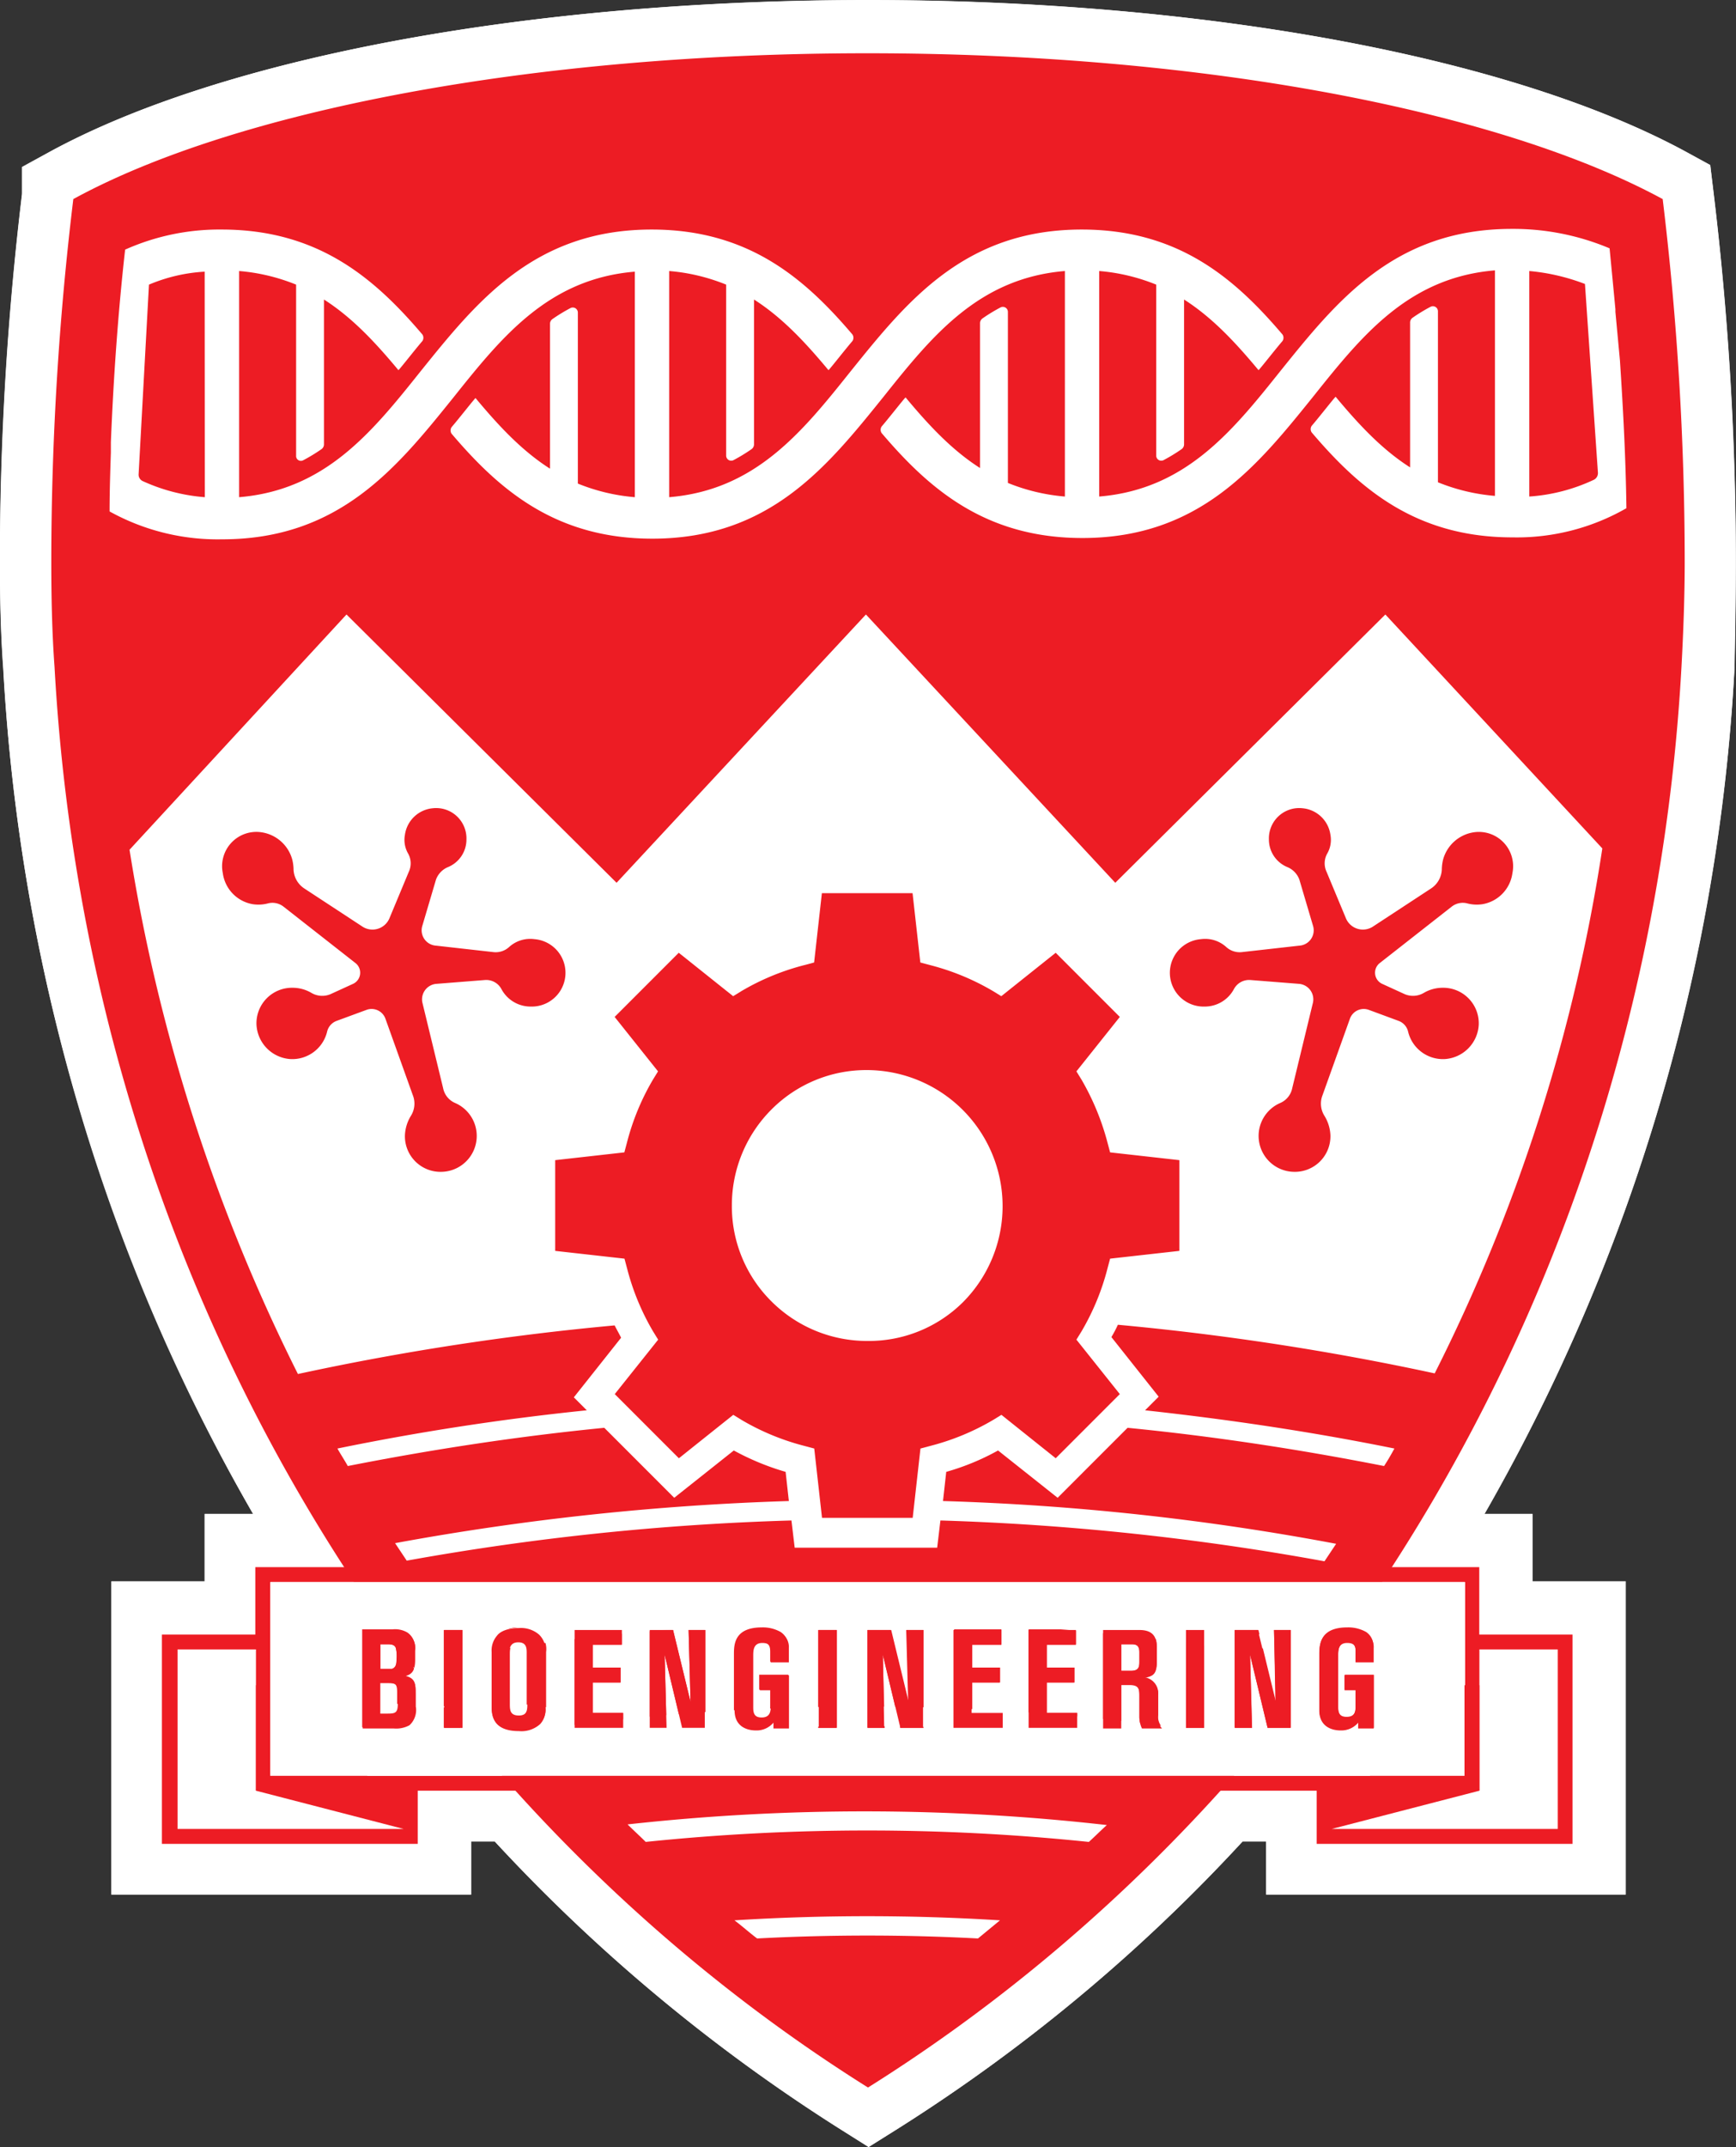<svg id="Layer_1" data-name="Layer 1" xmlns="http://www.w3.org/2000/svg" viewBox="0 0 268.04 331.3"><rect x="0" y="0" width="268.04" height="331.3" fill="#333333" stroke="none"/><defs><style>.cls-1{fill:#fff;}.cls-2,.cls-3{fill:#ed1c24;}.cls-2{stroke:#fff;stroke-miterlimit:10;stroke-width:16.04px;}.cls-4{fill:none;}</style></defs><title>BUSS Crest</title><path class="cls-1" d="M134.11,331.28l-4.25-2.67a266.42,266.42,0,0,1-53.46-44.47H72.74v8.2H17.2V244H31.6V233.6h7.49A293.46,293.46,0,0,1,.52,103.23C.16,98.3,0,93.08,0,86.32A477.35,477.35,0,0,1,3.46,29.56L4,25.46l3.62-2C34.48,8.78,81.75,0,134,0s99.43,8.78,126.43,23.48l3.63,2,.49,4.11A477.49,477.49,0,0,1,268,86.32c0,5.42-.1,11-.2,16.38v.47A294.17,294.17,0,0,1,229.22,233.6h7.42V244H251v48.34H195.5v-8.2h-3.65a263.81,263.81,0,0,1-53.48,44.48Z" transform="translate(0 0.02)"/><path class="cls-2" d="M260,86.3a467,467,0,0,0-3.4-55.8C231.82,17,186.22,8,134,8s-97.9,9-122.6,22.5A467,467,0,0,0,8,86.3c0,5.4.1,10.9.5,16.4,2.9,51.7,19.1,99.2,44.9,138.9H39.62V252H25.22v32.3h39.5v-8.2h15.2a258.91,258.91,0,0,0,54.2,45.7,256.86,256.86,0,0,0,54.2-45.7h15.2v8.2H243V252h-14.4V241.6h-13.7a284.43,284.43,0,0,0,44.9-138.9C259.92,97.2,260,91.7,260,86.3Z" transform="translate(0 0.02)"/><path class="cls-1" d="M113.42,296.3c1.2.9,2.3,1.9,3.5,2.8a323.22,323.22,0,0,1,34.1,0c1.2-.9,2.3-1.8,3.5-2.8A313.16,313.16,0,0,0,113.42,296.3Z" transform="translate(0 0.02)"/><path class="cls-1" d="M96.92,281.5c.9.9,1.9,1.8,2.8,2.7a339.89,339.89,0,0,1,68.4,0c.9-.9,1.9-1.8,2.8-2.7A339,339,0,0,0,96.92,281.5Z" transform="translate(0 0.02)"/><path class="cls-1" d="M172.42,136l-38.5-41.4L95.42,136,53.72,94.6l-33.5,36.3a276.65,276.65,0,0,0,26,80.9,409.91,409.91,0,0,1,48.9-7.5,17.38,17.38,0,0,0,1,1.9l-7.3,9.2,2,2c-12.8,1.4-25.7,3.3-38.5,5.9.5.9,1,1.8,1.6,2.7,13.2-2.6,26.4-4.6,39.6-5.9l10.8,10.8,9.2-7.3a37.44,37.44,0,0,0,8,3.3l.5,4.5a392.28,392.28,0,0,0-60.8,6.5l1.8,2.7a399,399,0,0,1,59.4-6.2l.5,4.2h22l.5-4.2a396.51,396.51,0,0,1,59.3,6.3l1.8-2.7a389.9,389.9,0,0,0-60.7-6.6l.5-4.5a39.68,39.68,0,0,0,8-3.3l9.2,7.3,10.8-10.8c13.2,1.3,26.4,3.3,39.6,5.9.5-.9,1-1.8,1.6-2.7-12.8-2.6-25.7-4.6-38.5-5.9l2.1-2.1-7.3-9.2c.3-.6.7-1.2,1-1.9a406.82,406.82,0,0,1,48.9,7.5,281.09,281.09,0,0,0,26.1-81.1l-33.5-36.1Z" transform="translate(0 0.02)"/><path class="cls-1" d="M259.52,102.9c-5.2,94.3-54.8,174.8-125.6,219.2C63.12,277.7,13.52,197.2,8.32,102.9c-.3-5.5-.5-11-.5-16.4a467,467,0,0,1,3.4-55.8C36,17.2,81.62,8.2,133.82,8.2s97.9,9,122.6,22.5a467,467,0,0,1,3.4,55.8A150.08,150.08,0,0,1,259.52,102.9Z" transform="translate(0 0.02)"/><path class="cls-1" d="M71.52,252.4c.7.9,1.4,1.8,2,2.7a368.22,368.22,0,0,1,120.8.1c.7-.9,1.4-1.8,2-2.7A373.45,373.45,0,0,0,71.52,252.4Z" transform="translate(0 0.02)"/><path class="cls-1" d="M83.32,267l2.4,2.7a355.11,355.11,0,0,1,96.6.1l2.4-2.7A355.15,355.15,0,0,0,83.32,267Z" transform="translate(0 0.02)"/><path class="cls-3" d="M133.92,8.2c-52.2,0-97.9,9-122.6,22.5a467,467,0,0,0-3.4,55.8c0,5.4.1,10.9.5,16.4,5.2,94.3,54.8,174.8,125.6,219.2,70.8-44.4,120.4-124.9,125.6-219.2.3-5.5.5-11,.5-16.4a467,467,0,0,0-3.4-55.8C231.82,17.2,186.22,8.2,133.92,8.2ZM151,299.1a323.22,323.22,0,0,0-34.1,0c-1.2-.9-2.3-1.9-3.5-2.8a329.93,329.93,0,0,1,41,0Zm17.1-14.9a332.69,332.69,0,0,0-68.4,0c-.9-.9-1.9-1.8-2.8-2.7a332.9,332.9,0,0,1,74,.1C170,282.4,169.12,283.3,168.12,284.2Zm14.1-14.5a355.11,355.11,0,0,0-96.6-.1l-2.4-2.7a354.45,354.45,0,0,1,101.3.1A29.77,29.77,0,0,1,182.22,269.7Zm12.1-14.5a368.22,368.22,0,0,0-120.8-.1c-.7-.9-1.4-1.8-2-2.7a371.43,371.43,0,0,1,124.9.1Zm27.2-43.3a409.91,409.91,0,0,0-48.9-7.5,17.38,17.38,0,0,1-1,1.9l7.3,9.2-2.1,2.1c12.8,1.4,25.7,3.3,38.5,5.9-.5.9-1,1.8-1.6,2.7-13.2-2.6-26.4-4.6-39.6-5.9l-10.8,10.8-9.2-7.3a37.44,37.44,0,0,1-8,3.3l-.5,4.5a389.9,389.9,0,0,1,60.7,6.6l-1.8,2.7a396.51,396.51,0,0,0-59.3-6.3l-.5,4.2h-22l-.5-4.2a399,399,0,0,0-59.4,6.2L61,238.1a404.89,404.89,0,0,1,60.8-6.5l-.5-4.5a39.68,39.68,0,0,1-8-3.3l-9.2,7.3-10.8-10.8c-13.2,1.3-26.4,3.3-39.6,5.9-.5-.9-1.1-1.8-1.6-2.7a389.18,389.18,0,0,1,38.5-5.9l-2-2,7.3-9.2c-.3-.6-.7-1.3-1-1.9A406.82,406.82,0,0,0,46,212a276.65,276.65,0,0,1-26-80.9l33.5-36.3,41.7,41.4,38.5-41.4,38.5,41.4,41.7-41.4,33.5,36.1A270.25,270.25,0,0,1,221.52,211.9Z" transform="translate(0 0.02)"/><path class="cls-3" d="M227.62,128.4a5.8,5.8,0,0,0-4.8,4.2,6.75,6.75,0,0,0-.2,1.4,3.68,3.68,0,0,1-1.7,3.1l-9,5.9a2.84,2.84,0,0,1-4.1-1.3l-3-7.2a3.07,3.07,0,0,1,.1-2.8,4.22,4.22,0,0,0,.5-2.9,4.78,4.78,0,0,0-4.3-4.1,4.68,4.68,0,0,0-5.2,4.8,4.6,4.6,0,0,0,2.9,4.3,3.34,3.34,0,0,1,1.8,1.9l2.1,7.1a2.37,2.37,0,0,1-2.1,3.1l-8.9,1a3.07,3.07,0,0,1-2.4-.8,4.85,4.85,0,0,0-3.9-1.2,5.21,5.21,0,0,0,.6,10.4,5.1,5.1,0,0,0,4.5-2.7,2.66,2.66,0,0,1,2.5-1.4l7.6.6a2.4,2.4,0,0,1,2.1,2.9l-3.2,13.2a3.16,3.16,0,0,1-1.9,2.3,5.54,5.54,0,0,0,2.1,10.6,5.49,5.49,0,0,0,5.7-5.6,6.2,6.2,0,0,0-.9-3,3.54,3.54,0,0,1-.4-3l4.3-12a2.27,2.27,0,0,1,2.9-1.4l4.6,1.7a2.34,2.34,0,0,1,1.5,1.7,5.53,5.53,0,0,0,5.7,4.2,5.61,5.61,0,0,0,5.2-5.3,5.49,5.49,0,0,0-5.6-5.7,5.74,5.74,0,0,0-2.9.8,3.28,3.28,0,0,1-2.9.2l-3.5-1.6a1.89,1.89,0,0,1-.4-3.2l11.1-8.7a2.78,2.78,0,0,1,2.5-.5,5.86,5.86,0,0,0,2.3.1,5.62,5.62,0,0,0,4.6-4.8A5.29,5.29,0,0,0,227.62,128.4Z" transform="translate(0 0.02)"/><path class="cls-3" d="M40.32,128.4a5.8,5.8,0,0,1,4.8,4.2,6.75,6.75,0,0,1,.2,1.4,3.68,3.68,0,0,0,1.7,3.1l9,5.9a2.84,2.84,0,0,0,4.1-1.3l3-7.2a3.07,3.07,0,0,0-.1-2.8,4.22,4.22,0,0,1-.5-2.9,4.78,4.78,0,0,1,4.3-4.1,4.68,4.68,0,0,1,5.2,4.8,4.6,4.6,0,0,1-2.9,4.3,3.34,3.34,0,0,0-1.8,1.9l-2.1,7.1a2.37,2.37,0,0,0,2.1,3.1l8.9,1a3.07,3.07,0,0,0,2.4-.8,4.85,4.85,0,0,1,3.9-1.2,5.21,5.21,0,0,1-.6,10.4,5.1,5.1,0,0,1-4.5-2.7,2.66,2.66,0,0,0-2.5-1.4l-7.6.6a2.4,2.4,0,0,0-2.1,2.9l3.2,13.2a3.16,3.16,0,0,0,1.9,2.3,5.54,5.54,0,0,1-2.1,10.6,5.49,5.49,0,0,1-5.7-5.6,6.2,6.2,0,0,1,.9-3,3.54,3.54,0,0,0,.4-3l-4.3-12a2.27,2.27,0,0,0-2.9-1.4L52,157.5a2.34,2.34,0,0,0-1.5,1.7,5.53,5.53,0,0,1-5.7,4.2,5.61,5.61,0,0,1-5.2-5.3,5.49,5.49,0,0,1,5.6-5.7,5.74,5.74,0,0,1,2.9.8,3.28,3.28,0,0,0,2.9.2l3.5-1.6a1.89,1.89,0,0,0,.4-3.2l-11.1-8.7a2.78,2.78,0,0,0-2.5-.5,5.86,5.86,0,0,1-2.3.1,5.62,5.62,0,0,1-4.6-4.8A5.29,5.29,0,0,1,40.32,128.4Z" transform="translate(0 0.02)"/><path class="cls-4" d="M17.22,68.1a8.6,8.6,0,0,1-.1,1.6v-.3Z" transform="translate(0 0.02)"/><path class="cls-4" d="M21.42,73.2a1.1,1.1,0,0,0,.6,1,28.23,28.23,0,0,0,9.6,2.5V41.8a31.89,31.89,0,0,0-8.6,2Z" transform="translate(0 0.02)"/><path class="cls-4" d="M236.12,41.8V76.6a28.31,28.31,0,0,0,10-2.6,1.1,1.1,0,0,0,.6-1l-2-29.1A28.55,28.55,0,0,0,236.12,41.8Z" transform="translate(0 0.02)"/><path class="cls-4" d="M250,55.9c-.2-2.6-.4-5.3-.6-7.9,0,.1-.1.2,0,.4Z" transform="translate(0 0.02)"/><path class="cls-1" d="M233.42,35.3c-18.1,0-27,11.1-35.7,21.9-7.5,9.4-14.7,18.3-28,19.4V41.8a29.88,29.88,0,0,1,8.8,2.1V70.3a.78.78,0,0,0,1.1.7,26.06,26.06,0,0,0,2.8-1.7.91.91,0,0,0,.4-.8V46.2c4.4,2.8,8,6.7,11.5,10.9.4-.4,2.5-3.1,3.7-4.5a.91.91,0,0,0,0-1c-7.4-8.7-16.1-16.2-31-16.2-18.1,0-27,11.1-35.7,21.9-7.5,9.4-14.7,18.3-28,19.4V41.8a29.88,29.88,0,0,1,8.8,2.1V70.3a.78.78,0,0,0,1.1.7,26.06,26.06,0,0,0,2.8-1.7.91.91,0,0,0,.4-.8V46.2c4.4,2.8,8,6.7,11.5,10.9.4-.4,2.5-3.1,3.7-4.5a.91.91,0,0,0,0-1c-7.4-8.7-16.1-16.2-31-16.2-18.1,0-27,11.1-35.7,21.9-7.5,9.4-14.7,18.3-28,19.4V41.8a29.88,29.88,0,0,1,8.8,2.1V70.3a.74.74,0,0,0,1.1.7,26.06,26.06,0,0,0,2.8-1.7.91.91,0,0,0,.4-.8V46.2c4.4,2.8,8,6.7,11.5,10.9.4-.4,2.5-3.1,3.7-4.5a.91.91,0,0,0,0-1c-7.4-8.7-16.1-16.2-31-16.2a35.61,35.61,0,0,0-14.9,3.1c-1.1,9.8-1.8,19.8-2.2,29.7v1.6c-.1,3-.2,6.1-.2,9.1a34.47,34.47,0,0,0,17.4,4.3c18.1,0,27-11.1,35.7-21.9,7.5-9.4,14.7-18.3,28-19.4V76.7a29.88,29.88,0,0,1-8.8-2.1V48.2a.78.78,0,0,0-1.1-.7,26.06,26.06,0,0,0-2.8,1.7.91.91,0,0,0-.4.8V72.3c-4.4-2.8-8-6.7-11.5-10.9-.4.4-2.5,3.1-3.7,4.5a.91.91,0,0,0,0,1c7.4,8.7,16.1,16.2,31,16.2,18.1,0,27-11.1,35.7-21.9,7.5-9.4,14.7-18.3,28-19.4V76.6a29.88,29.88,0,0,1-8.8-2.1V48.1a.78.78,0,0,0-1.1-.7,26.06,26.06,0,0,0-2.8,1.7.91.91,0,0,0-.4.8V72.2c-4.4-2.8-8-6.7-11.5-10.9-.4.4-2.5,3.1-3.7,4.5a.91.91,0,0,0,0,1c7.4,8.7,16.1,16.2,31,16.2,18.1,0,27-11.1,35.7-21.9,7.5-9.4,14.7-18.3,28-19.4V76.5a29.88,29.88,0,0,1-8.8-2.1V48a.78.78,0,0,0-1.1-.7,26.06,26.06,0,0,0-2.8,1.7.91.91,0,0,0-.4.8V72.1c-4.4-2.8-8-6.7-11.5-10.9-.4.4-2.5,3.1-3.7,4.5a.91.91,0,0,0,0,1c7.4,8.7,16.1,16.2,31,16.2a34,34,0,0,0,17.6-4.5c-.1-7.6-.5-15.2-1-22.8l-.7-7.5v-.4c-.3-3.2-.6-6.3-.9-9.4A38.29,38.29,0,0,0,233.42,35.3ZM31.62,76.7A28.23,28.23,0,0,1,22,74.2a1.1,1.1,0,0,1-.6-1L23,43.9a25.83,25.83,0,0,1,8.6-2ZM246.12,74a27.76,27.76,0,0,1-10,2.6V41.8a31.89,31.89,0,0,1,8.6,2l2,29.1A1.15,1.15,0,0,1,246.12,74Z" transform="translate(0 0.02)"/><path class="cls-3" d="M126.92,234.2h14l1.2-10.7,1.5-.4a37.46,37.46,0,0,0,9.7-4l1.3-.8L163,225l9.9-9.9-6.7-8.4.8-1.3a37.46,37.46,0,0,0,4-9.7l.4-1.5,10.7-1.2V179l-10.7-1.2-.4-1.5a39,39,0,0,0-4-9.7l-.8-1.3,6.7-8.4L163,147l-8.4,6.7-1.3-.8a37.46,37.46,0,0,0-9.7-4l-1.5-.4-1.2-10.7h-14l-1.2,10.7-1.5.4a37.46,37.46,0,0,0-9.7,4l-1.3.8-8.4-6.7-9.9,9.9,6.7,8.4-.8,1.3a37.46,37.46,0,0,0-4,9.7l-.4,1.5L85.72,179v14l10.7,1.2.4,1.5a37.46,37.46,0,0,0,4,9.7l.8,1.3-6.7,8.4,9.9,9.9,8.4-6.7,1.3.8a37.46,37.46,0,0,0,9.7,4l1.5.4Zm7-27.3a20.88,20.88,0,0,1-14.8-6.1A20.64,20.64,0,0,1,113,186a20.88,20.88,0,0,1,6.1-14.8h0a20.64,20.64,0,0,1,14.8-6.1,21,21,0,0,1,14.8,35.8A20.62,20.62,0,0,1,133.92,206.9Z" transform="translate(0 0.02)"/><polygon class="cls-1" points="39.52 276.32 39.52 254.52 27.42 254.52 27.42 282.22 62.22 282.22 39.52 276.32"/><polygon class="cls-1" points="228.42 276.32 205.72 282.22 240.52 282.22 240.52 254.52 228.42 254.52 228.42 276.32"/><path class="cls-3" d="M228.42,241.8h-189v10.4H25v32.3h39.5v-8.2h138.8v8.2h39.5V252.2h-14.4V241.8Zm-201,40.4V254.5h12.1v21.8h0l22.8,5.9H27.42Zm14.4-8.2V244.1h184.4V274Zm198.7-19.5v27.7h-34.9l22.8-5.9V254.5h12.1Z" transform="translate(0 0.02)"/><path class="cls-1" d="M61.22,256.1a5.39,5.39,0,0,0-.1-1.8c-.2-.5-.6-.6-1.3-.6h-1.1v3.8h1.8C61.12,257.3,61.22,256.9,61.22,256.1Z" transform="translate(0 0.02)"/><path class="cls-1" d="M80.12,253.3c-1.4,0-1.4,1.2-1.4,2v7.6c0,.9,0,1.8,1.4,1.8s1.4-1.1,1.4-1.8v-7.8C81.42,254.4,81.42,253.3,80.12,253.3Z" transform="translate(0 0.02)"/><path class="cls-1" d="M59.92,259.7h-1.2v4.8h1.2c1.2,0,1.6-.1,1.6-1.5v-1.8C61.42,259.9,61.12,259.7,59.92,259.7Z" transform="translate(0 0.02)"/><path class="cls-1" d="M226.12,244.1H41.72V274h184.4V244.1ZM64.22,263.4a3.19,3.19,0,0,1-1,2.8,4.29,4.29,0,0,1-2.4.5H56V251.6h4.7a3.75,3.75,0,0,1,2.3.5,2.67,2.67,0,0,1,1.1,2.6v1.4c0,2-.7,2.3-1.8,2.6,1.8.3,1.9,1.1,1.9,2.8v1.9Zm7.1,3.2h-2.8V251.5h2.8Zm12.9-3.2a3.29,3.29,0,0,1-.8,2.5,4.71,4.71,0,0,1-3.3,1.1c-3.4,0-4.2-1.6-4.2-3.6v-8.5a3.58,3.58,0,0,1,.8-2.6,4.69,4.69,0,0,1,3.4-1.2,5.79,5.79,0,0,1,3.2.9,3.39,3.39,0,0,1,1,2.9v8.5Zm12,3.2h-7.5V251.4H96v2.3h-4.5v3.6h4.3v2.3h-4.3v4.7h4.7Zm12.6,0h-3.5l-2.7-11.3.3,11.3h-2.6V251.5h3.6l2.7,11.1-.3-11.1h2.6v15.1Zm12.9-10.2h-2.8V255c0-.7,0-1.6-1.3-1.6s-1.4,1.1-1.4,2v8c0,1,.3,1.5,1.3,1.5,1.4,0,1.4-1,1.4-1.8v-2.4h-1.7v-2.3h4.5v8.2h-2.4v-.9a3.12,3.12,0,0,1-2.7,1.2c-1.4,0-3.3-.6-3.3-3.1v-8.6c0-1.5.1-4.1,4.3-4.1a5.59,5.59,0,0,1,2.9.7,2.48,2.48,0,0,1,1.1,2.3v2.3Zm7.4,10.2h-2.8V251.5h2.8Zm13.4,0H139l-2.7-11.3.3,11.3H134V251.5h3.6l2.7,11.1-.3-11.1h2.6v15.1Zm12.3,0h-7.5V251.4h7.3v2.3h-4.5v3.6h4.3v2.3h-4.3v4.7h4.7Zm11.5,0h-7.5V251.4h7.3v2.3h-4.5v3.6h4.3v2.3h-4.3v4.7h4.7Zm10,0a3.81,3.81,0,0,1-.4-1.7v-3.2c0-1,0-1.8-1.5-1.8h-1.3v6.7h-2.8V251.4h5.6c2.7,0,2.7,1.8,2.7,3.2v1.6c0,1.9-.6,2.3-1.9,2.6a2.46,2.46,0,0,1,2.1,2.6v3.1a2.54,2.54,0,0,0,.6,2h-3.1Zm9.6,0h-2.8V251.5h2.8Zm13.3,0h-3.5L193,255.3l.3,11.3h-2.6V251.5h3.6l2.7,11.1-.3-11.1h2.6v15.1Zm12.9-10.2h-2.8V255c0-.7,0-1.6-1.3-1.6s-1.4,1.1-1.4,2v8c0,1,.3,1.5,1.3,1.5,1.4,0,1.4-1,1.4-1.8v-2.4h-1.7v-2.3h4.5v8.2h-2.4v-.9a3.12,3.12,0,0,1-2.7,1.2c-1.4,0-3.3-.6-3.3-3.1v-8.6c0-1.5.1-4.1,4.3-4.1a5.59,5.59,0,0,1,2.9.7,2.48,2.48,0,0,1,1.1,2.3v2.3Z" transform="translate(0 0.02)"/><path class="cls-1" d="M174.62,253.7h-1.5v4.1h1.5c1.3,0,1.3-.7,1.3-1.5v-1.4C175.92,253.7,175.22,253.7,174.62,253.7Z" transform="translate(0 0.02)"/><path class="cls-3" d="M62.22,258.5c1.1-.2,1.8-.6,1.8-2.6v-1.4a2.67,2.67,0,0,0-1.1-2.6,3.75,3.75,0,0,0-2.3-.5h-4.7v15.1h4.8a3.91,3.91,0,0,0,2.4-.5,3.19,3.19,0,0,0,1-2.8v-2.1C64.22,259.6,64,258.8,62.22,258.5Zm-3.5-4.8h1.1c.7,0,1.2.1,1.3.6a5.39,5.39,0,0,1,.1,1.8c0,.8-.2,1.2-.7,1.4h-1.8Zm2.7,9.2c0,1.4-.4,1.5-1.6,1.5h-1.2v-4.8h1.2c1.2,0,1.5.2,1.5,1.5v1.8Z" transform="translate(0 0.02)"/><rect class="cls-3" x="68.62" y="251.52" width="2.8" height="15.1"/><path class="cls-3" d="M80.12,251.2c-1.7,0-2.9.5-3.4,1.2a3.47,3.47,0,0,0-.8,2.6v8.5c0,1.9.8,3.6,4.2,3.6a4.29,4.29,0,0,0,3.3-1.1,3.29,3.29,0,0,0,.8-2.5v-8.4a3.39,3.39,0,0,0-1-2.9A4.29,4.29,0,0,0,80.12,251.2Zm1.3,11.8c0,.7,0,1.8-1.4,1.8s-1.4-1-1.4-1.8v-7.6c0-.8,0-2,1.4-2s1.3,1.1,1.3,1.9V263Z" transform="translate(0 0.02)"/><polygon class="cls-3" points="91.52 259.62 95.82 259.62 95.82 257.32 91.52 257.32 91.52 253.82 96.02 253.82 96.02 251.52 88.72 251.52 88.72 266.62 96.22 266.62 96.22 264.32 91.52 264.32 91.52 259.62"/><polygon class="cls-3" points="106.62 262.62 103.92 251.52 100.32 251.52 100.32 266.62 102.92 266.62 102.62 255.32 105.32 266.62 108.82 266.62 108.82 251.52 106.32 251.52 106.62 262.62"/><path class="cls-3" d="M117.72,251.2c-4.2,0-4.3,2.6-4.3,4.1v8.6c0,2.5,1.9,3.1,3.3,3.1a3.4,3.4,0,0,0,2.7-1.2v.9h2.4v-8.2h-4.5v2.3H119v2.4c0,.7,0,1.8-1.4,1.8-1,0-1.3-.5-1.3-1.5v-8c0-.8,0-2,1.4-2s1.3.8,1.3,1.6v1.4h2.8v-2.2a2.59,2.59,0,0,0-1.1-2.3A5.61,5.61,0,0,0,117.72,251.2Z" transform="translate(0 0.02)"/><rect class="cls-3" x="126.42" y="251.52" width="2.8" height="15.1"/><polygon class="cls-3" points="140.22 262.62 137.52 251.52 133.92 251.52 133.92 266.62 136.52 266.62 136.32 255.32 139.02 266.62 142.52 266.62 142.52 251.52 139.92 251.52 140.22 262.62"/><polygon class="cls-3" points="150.02 259.62 154.32 259.62 154.32 257.32 150.02 257.32 150.02 253.82 154.62 253.82 154.62 251.52 147.22 251.52 147.22 266.62 154.82 266.62 154.82 264.32 150.02 264.32 150.02 259.62"/><polygon class="cls-3" points="161.62 259.62 165.82 259.62 165.82 257.32 161.62 257.32 161.62 253.82 166.12 253.82 166.12 251.52 158.82 251.52 158.82 266.62 166.32 266.62 166.32 264.32 161.62 264.32 161.62 259.62"/><path class="cls-3" d="M178.82,261.5a2.46,2.46,0,0,0-2.1-2.6c1.4-.3,1.9-.6,1.9-2.6v-1.6c0-1.4,0-3.2-2.7-3.2h-5.6v15.2h2.8V260h1.3c1.5,0,1.5.7,1.5,1.8V265a4.12,4.12,0,0,0,.4,1.7h3.1a2.42,2.42,0,0,1-.6-2v-3.2Zm-2.9-5.2c0,.8,0,1.5-1.3,1.5h-1.5v-4.1h1.5c.6,0,1.3,0,1.3,1.2Z" transform="translate(0 0.02)"/><rect class="cls-3" x="183.12" y="251.52" width="2.8" height="15.1"/><polygon class="cls-3" points="196.92 262.62 194.22 251.52 190.62 251.52 190.62 266.62 193.32 266.62 193.02 255.32 195.72 266.62 199.22 266.62 199.22 251.52 196.72 251.52 196.92 262.62"/><path class="cls-3" d="M208,251.2c-4.2,0-4.3,2.6-4.3,4.1v8.6c0,2.5,1.9,3.1,3.3,3.1a3.4,3.4,0,0,0,2.7-1.2v.9h2.4v-8.2h-4.5v2.3h1.7v2.4c0,.7,0,1.8-1.4,1.8-1,0-1.3-.5-1.3-1.5v-8c0-.8,0-2,1.4-2s1.3.8,1.3,1.6v1.4h2.8v-2.2A2.59,2.59,0,0,0,211,252,5.41,5.41,0,0,0,208,251.2Z" transform="translate(0 0.02)"/></svg>